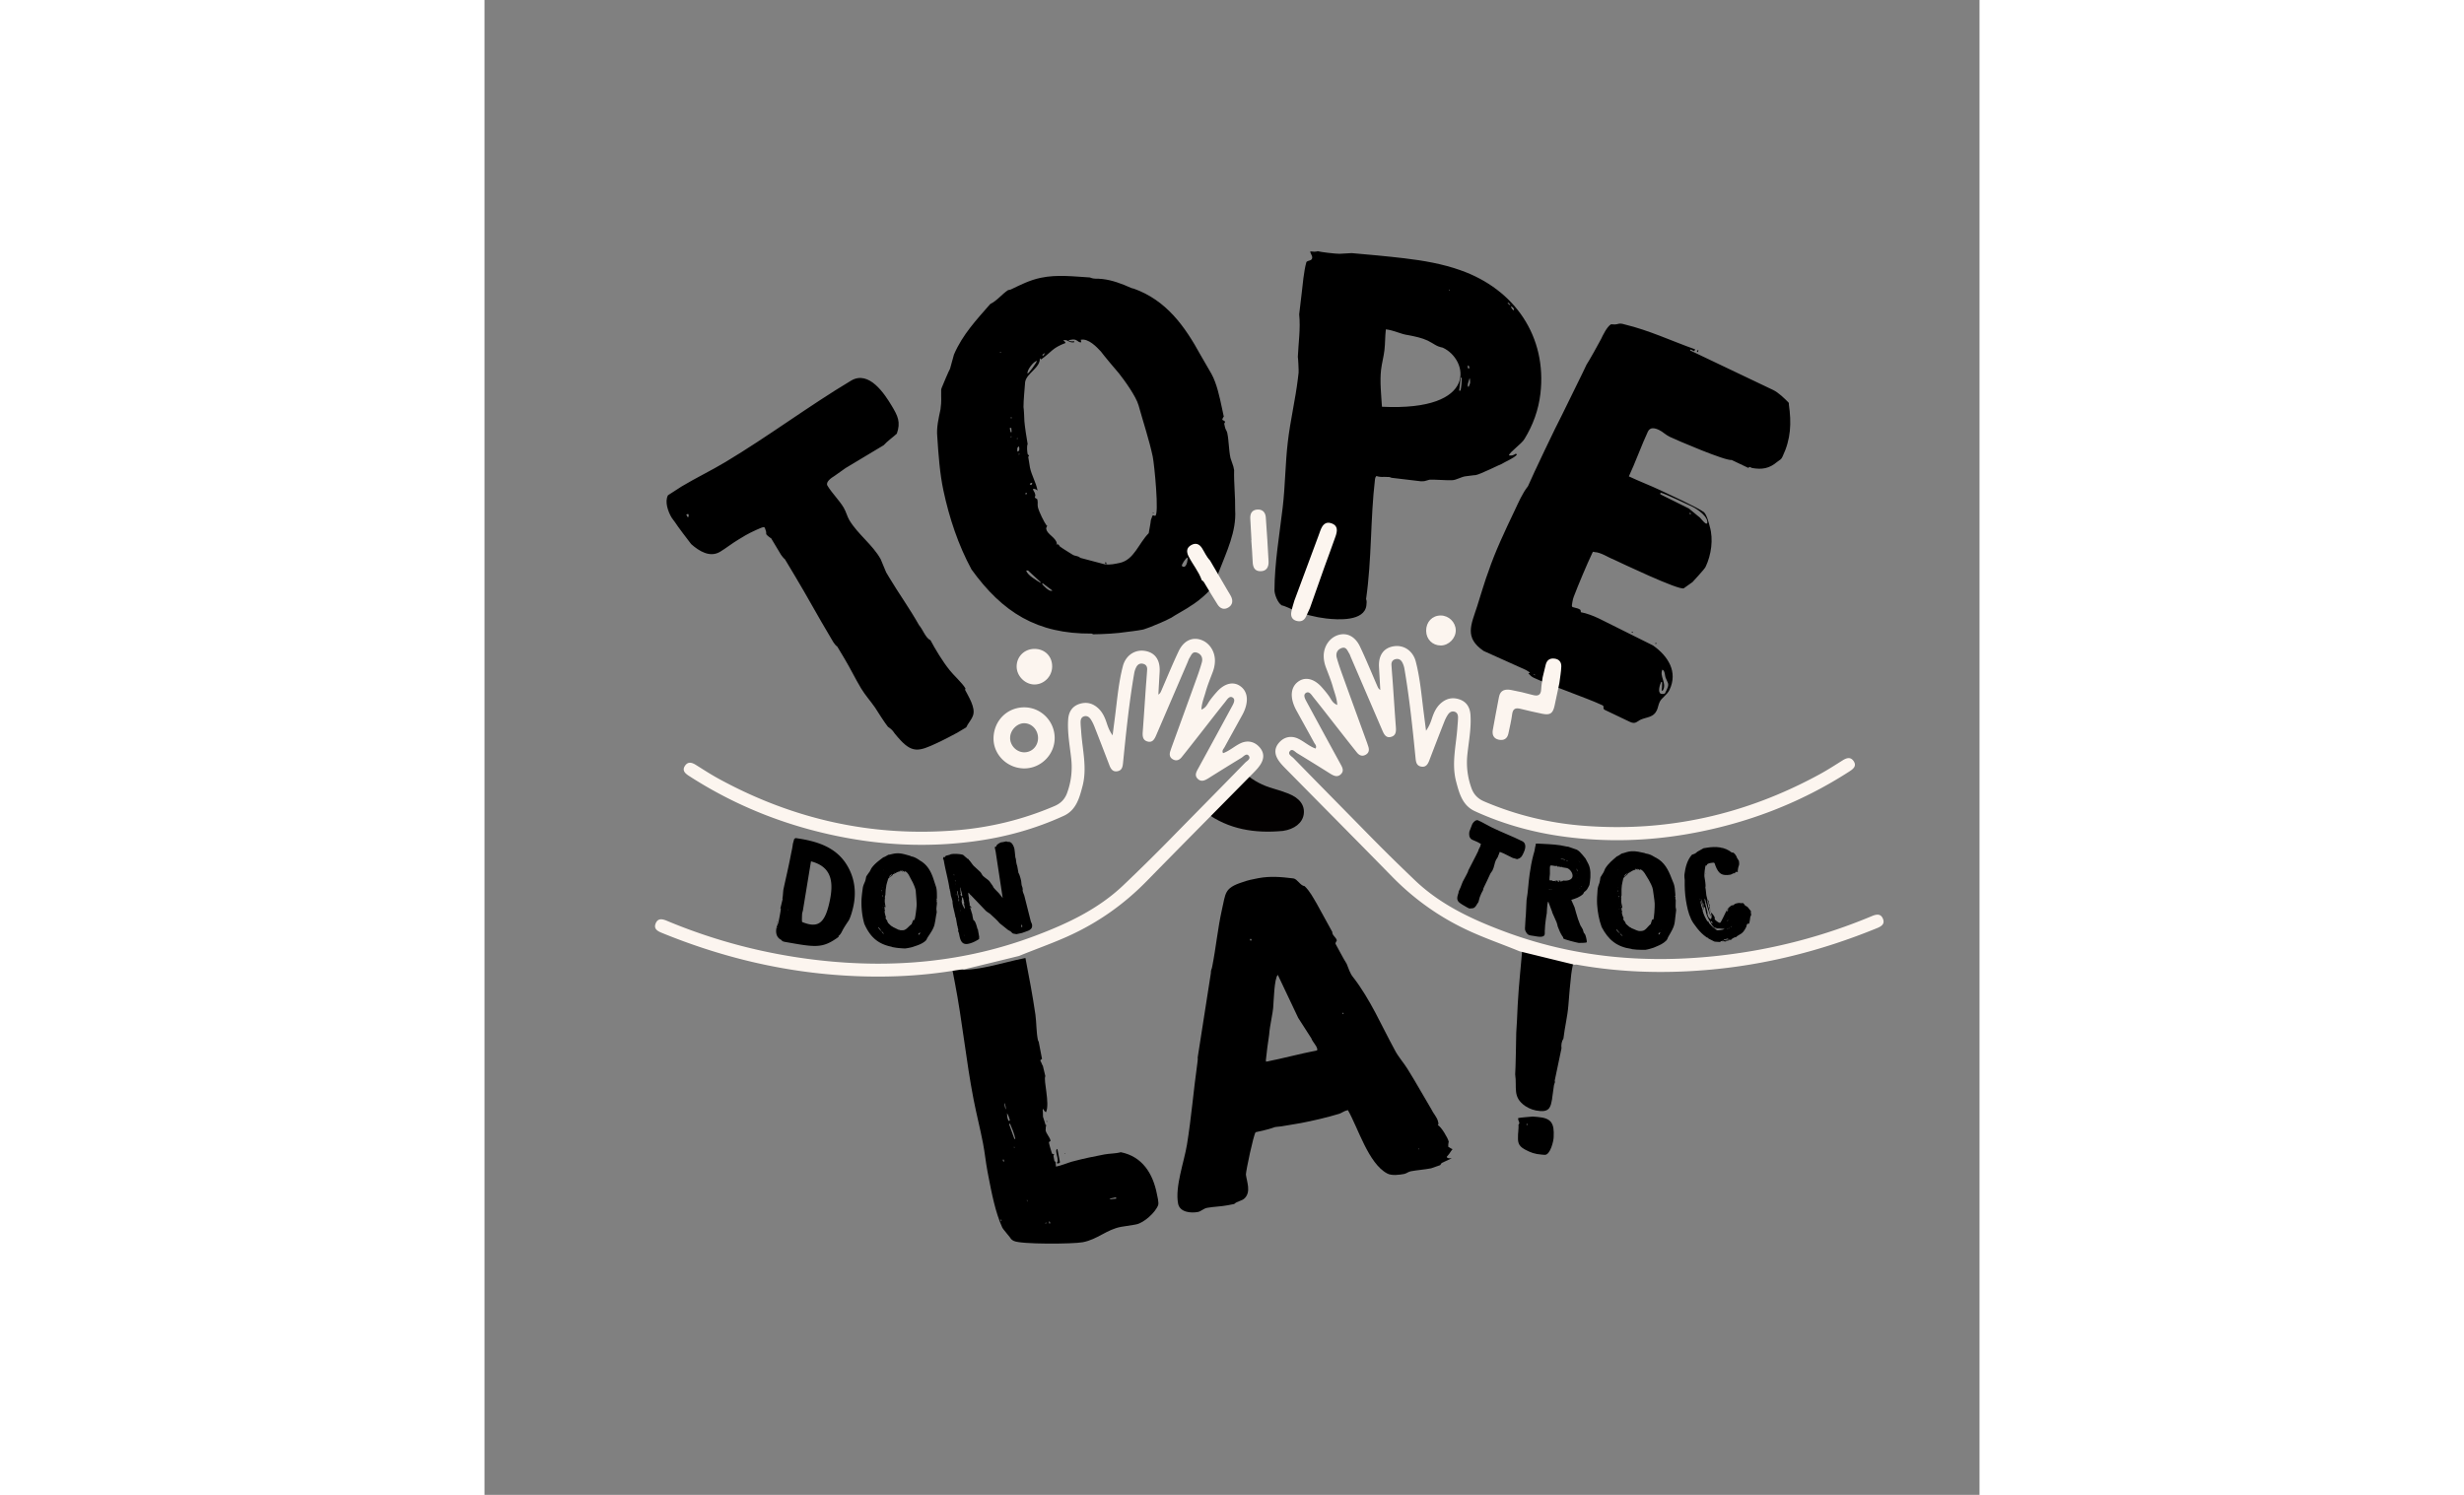 <svg xmlns="http://www.w3.org/2000/svg" xml:space="preserve" id="LOGO-TOPE_LA_svg__Calque_1" x="0" y="0" viewBox="0 0 532.35 532.35" alt="Logo Tope-la" height="323"><rect x="0" y="0" width="532.35" height="532.35" fill="#808080" stroke="none"/><style>.LOGO-TOPE_LA_svg__st0{fill:#fcf5ef}</style><path d="M139.07 251.97c-1.6-2.3-3.51-4.41-4.95-6.8-2.11-3.51-3.8-7.06-5.9-10.57l-2.58-4.31c-1.15-.83-1.85-2.36-2.62-3.64-4.31-7.19-8.1-14.24-12.41-21.43l-3.64-6.07c-.35-.22-1.18-1.25-1.37-1.56l-3.54-5.91c-.25-.06-1.5-1.05-1.69-1.37-.1-.16-.06-.83-.06-.83-.13-.58-.54-1.63-.54-1.63l-.51-.13c-.26-.06-4.53 1.85-6.29 2.9l-2.55 1.53c-2.24 1.34-4.44 3.09-6.51 4.34-3.67 2.2-7.53-.26-10.31-2.72-.93-1.18-5.01-6.55-5.78-7.82-.1-.16-.92-1.18-1.21-1.66-1.24-2.08-2.52-5.65-1.27-7.92.8-.48 4.06-2.65 4.85-3.13 5.11-3.06 10.51-5.65 15.62-8.71 15.33-9.19 29.54-19.88 44.71-28.97 6.39-3.83 11.97 4.76 14.46 8.91 2.2 3.67 3.29 5.84 1.85 9.96-1.41 1.28-3.39 2.68-4.69 4.12l-13.57 8.14c-.32.19-3.64 2.62-3.96 2.81-1.12.67-3.26 2.17-2.49 3.45 1.63 2.71 4.15 5.11 5.78 7.83.86 1.44 1.24 3.16 2.01 4.44 3.06 5.11 8.27 8.72 11.17 13.92.19.32 1.75 4.37 1.95 4.69l1.05 1.76c3.54 5.91 7.18 10.89 10.66 17.05 1.37 1.56 2.27 4.5 4.08 5.37 1.56 2.97 4.34 7.6 6.83 10.67 1.12 1.5 4.44 4.5 5.58 6.42.1.16-.13.51-.13.51 1.18 2.33 3.83 6.39 2.87 9.13-.54 1.63-1.79 2.81-2.43 4.28l-3.19 1.91c-.8.48-5.94 3.13-7.15 3.64-6.61 3.09-8.97 3.86-14.01-2.02-1.82-1.95-1.34-2.24-3.54-3.74-.88-1.03-3.91-5.73-4.58-6.84m-66.64-67.71c.32-.19.35-.86.16-1.18 0 0-.26-.06-.42.03l-.32.19zM173.41 202.78c-4.71-8.7-7.9-18.3-10-28.13-1.28-6.01-1.77-12.76-2.18-19.14-.34-3.35.5-6.58 1.15-9.76.43-3.33.17-3.65.24-6.9-.04-.18.21-.81.21-.81.25-.62 2.51-6.06 2.94-6.72l1.4-5.06c3.05-7.12 8.02-12.37 12.91-17.98 2.58-1.31 4.19-3.56 6.36-4.97l.91-.19c3.63-1.73 6.71-3.34 10.72-4.19 5.83-1.24 11.9-.45 17.49-.12 1.87.74 2.34.26 4.5.56 3.51.39 7.03 1.74 10.19 3.16 0 0 .62.25.81.21 11.74 4.16 18.28 13.42 23.89 23.64l3.92 6.78c1.87 3.41 2.88 8.14 3.73 12.15l.66 3.09c-.18.04-.57.88-.53 1.07.04.18.84.39.88.57l.08.36-.29.44.27 1.27c.19.91.64 1.2.83 2.11.58 2.73.51 5.98 1.14 8.89.08.36.95 2.65 1.02 3.02l.27 1.27c-.12 4.78.45 9.23.37 14.2.5 7.7-3.09 14.94-5.78 21.98-.18.04-.38 1.79-.63 2.42-.65 3.18-6.47 8.04-9.51 9.83-.47.48-6.09 3.58-6.74 4.1 0 0-.51.3-.69.34-.83.56-5.55 2.52-6.61 2.93-.18.04-2.11.83-2.65.95l-.36.08c-1.64.35-5.54.8-5.54.8-3.5.56-8.21.8-12 .85l-.62-.25c-19.39.15-31.68-7.51-42.76-22.85m24.64 4.83-.08-.36s-2.85-2.63-4.03-3.71c-.26-.33-.48-.47-1.03-.35.36 1.64 3.81 3.56 5.14 4.42m-10.71-51.96.36-.08-.04-.18-.36.08zm14.54 54.76.36-.08-2.95-2.23c-.04-.18-.44-.29-.44-.29l-.36.08c.3.52 2.48 2.72 3.39 2.52m-14.53-56.48.36-.08-.13-1.5-.55.12zm5.29 22.1.55-.12-.08-.36-.55.12zm-2.86-15.19c.91-.19.68-1.29.56-1.83-.73.15-.72 1.1-.56 1.83m-2.38-12.06c.08.36.26.32.36-.08-.04-.18-.58-.06-.36.08m2.79 13.11.36-.08-.04-.18-.36.08zm-.61-5.58.36-.08-.04-.18-.36.08zm-5.8-30.74.32-.26-.73.16zm10.83 47.18c.32-.26.47-.48.39-.84-.36.08-.73.16-.83.56zM221 201c1.75.2 3.58-.19 5.21-.54 5.1-1.09 6.7-6.95 10.31-10.58.07-.58.72-3.77.75-4.54-.04-.18.5-1.25.46-1.43l.29-.44s.62.25.81.21c1.46-.31-.31-18.4-.89-21.13-1.24-5.83-3.37-12.22-5.02-18.15-.88-3.24-5.19-9.17-7.01-11.45-.74-.79-5.86-6.94-6.42-7.77-1.48-1.59-4.44-4.76-7.17-4.18l.19.91c-1.49.13-1.26-1.44-3.81-.9l-.73.16c.3.51 1.61.42 1.98.34l.08.36c-1.82.39-2.31-1.03-3.77-.72l-.18.04.7.61.08.36c-4.76 1.78-4.85 3.13-8.65 5.84-.22-.14-.44-.29-.48-.47.34 3.35-4.75 5.39-5.22 8.54-.18 2.7-.58 6.21-.58 8.88.12.55.31 4.12.32 5.07.05 1.13.89 6.85 1.16 8.13-.39.84-.15 2.89.01 3.61l.48.47c.04.18-.29.44-.29.44.16.73.48 3.13.63 3.86.58 2.73 2.04 5.09 2.62 7.82l.08.36c-.48-.47-1.1-.72-1.65-.6.19.91.6 1.01.75 1.74l.12.55-.21.81.88.57.08.36c.19.91-.05 1.53.14 2.44.35 1.64 2.34 5.59 3.11 6.57 0 0 .18-.04.22.14l-.14.22-.25.62.08.36c.39 1.82 3.29 2.92 3.71 4.92l.04.18-.29.44c.47-.48 1.13-.05 1.25.49.7.61 3.98 2.58 4.64 3.01.88.57 1.98.34 2.72 1.13zm-27.63-67.96c.55-.12 3.02-3.69 3.41-4.53l-.18.04c-1.1.23-3.51 3.22-3.23 4.49m5.5-6.31.76-.92-.36.08c-.18.04-.65.52-.65.52zm22.5 74.19c-.36.08-.52-.65-.16-.73.18-.03.34.69.16.73m16.85-18.25c-.36.08-.44-.29-.04-.18.18-.04.22.14.04.18m10.14 18.96c.18-.04.44.29.62.25l.18-.04c.91-.19 1.35-2.57 1.2-3.3-.73.16-2.12 2.55-2.04 2.91zm2.17-4.08c.04.18.22.14.18-.04.15-.22-.22-.14-.18.04m.71-2.05.18-.04-.08-.36-.18.04zM289.67 134.57l.22-1.85c.07-.55-.15-5.08-.27-5.66.22-5.03 1-10 .48-15.13l.9-7.58c.31-2.59.76-7.97 1.68-11.05.64-.67 1.91-.34 2.05-1.45.11-.92-.75-1.59-.66-2.33.92.11 1.85.22 2.63-.06 1.09.32 6.45.95 7.77.92.37.04 3.97-.28 4.34-.24 5.2.43 12.98 1.16 18.72 1.84 6.84.81 13.64 1.99 19.93 4.23 19.44 6.8 30.94 23.72 28.53 44.05-.68 5.73-2.63 11.12-5.64 16.02-.96 1.76-5.44 4.79-5.57 5.9 1.11.13 1.5-.01 2.51-.64l.33.41c-1.28 1.35-4.23 2.5-5.45 3.29-.19-.02-7.76 3.77-9.28 3.96-.37-.04-3.04.39-3.23.37-1.89.15-3.55 1.45-5.23 1.44-2.63.06-5.41-.26-7.85-.18-.19-.02-1.75.54-1.94.52s-1.13.05-1.13.05l-10.54-1.25c-.19-.02-.53-.25-.72-.27s-1.87-.03-2.06-.06c-.58.12-2.06-.06-2.59-.31-.44.51-.48.88-.52 1.25-1.66 14.05-1.11 28.36-3.16 42.55.28.78.22 1.34.11 2.26-.68 5.73-9.99 5.19-14.42 4.67-3.7-.44-7.7-1.47-11.29-2.83-.35-.23-3.54-1.73-4.47-1.84-1.39-.91-2.54-3.86-2.55-5.36.03-9.74 1.79-19.85 2.92-29.46.92-7.76.91-15.64 1.83-23.4.9-7.73 2.7-15.02 3.62-22.78m29.9 10.28c34.86 1.69 30.69-16.99 21.61-21.06-2.38-.47-2.85-1.27-5.33-2.5-2.13-1-4.51-1.47-6.89-1.94-2.59-.31-5.05-1.72-8-2.07-.31 2.59-.22 5.03-.51 7.44-.28 2.4-.92 4.58-1.2 6.98-.48 4.06.06 9 .32 13.15m23.86-41.6c-.04.37.14.39.19.02.2-.16-.17-.21-.19-.02m3.63 35.86.37.04c.19.02.36-1.46.4-1.83l.07-.55c.09-.74.08-2.24.08-2.24l-.37-.04zm3.55-7.83.02-.19c.04-.37.09-.74-.45-.99l-.04.37c-.04.37-.09.74.47.81m-.21 6.54c.23-.35.52-1.25.55-1.44.04-.37-.01-1.5-.17-1.71-.02.19-.57 1.62-.61 1.99l-.04.37c-.04.19-.08.56.27.79m14.7-29.2.19.02c.02-.18-.49-.62-.49-.62s-.16-.21-.35-.23c0 0-.02.18-.21.16.18.03.67.65.86.67m1.46 1.86c.09-.74-.44-.99-.96-1.43l-.04.37c.33.42.45 1 1 1.06M355.78 231.82c-7-4.78-4.42-9.33-2.3-15.94.39-1.26 3.37-10.97 3.93-12.15 2.44-7.29 6.05-14.85 9.41-21.91 1.36-2.86 2.72-6.13 4.75-8.67 1.67-3.94 10.09-21.59 12.1-25.37.56-1.18 6.9-14.04 7.38-15.04l1.36-2.86c.65-.93 4.68-8.08 5.16-9.09.72-1.51 2.08-4.37 3.56-5.31.17.08.83-.02 1 .06 1.83.05 1.57-.7 3.91.01 8.7 2.09 16.6 5.85 25.06 8.86l-.32.67-1.34-.64-.16.34 29.58 14.1c1.85.88 3.97 2.92 5.5 4.48l.09.25s.09.25.01.42c.96 6.64.73 12.31-2.23 18.53-.56 1.18-.65.93-1.96 1.95-2.79 2.38-5.45 2.77-8.87 2.16-.92-.23-.51-.66-1.42-.06l-5.88-2.8c-2.24.37-19.54-7.04-22.05-8.25-1.51-.72-2.45-1.79-3.79-2.43-1.51-.72-3.19-1.11-3.99.57-1.92 4.03-4.85 11.92-6.78 15.95 3.7 1.76 7.72 3.27 11.42 5.03 2.52 1.2 13.02 6 15.3 7.71 1.02.9 1.82 3.96 2.09 5.12 1.34 4.56.52 10.15-1.48 14.35-.48 1.01-4.57 5.25-4.65 5.42l-3.12 2.22c-1.65.86-22.99-9.31-25.18-10.35-1.59-.55-4.38-2.5-6.63-2.54-.5-.24-.58-.07-.74.26-1.92 4.03-5.03 11.42-6.62 15.61-.4.84-.69 3.18-.69 3.18l.17.5c.34.16 1.67.39 2.01.55l.5.24c.34.16.5.24.52 1.07 2.09.38 4.52 1.33 6.2 2.13l.34.16c1.68.8 17.48 8.75 19.16 9.55 5.4 3.81 8.92 9.41 5.88 15.79-.88 1.85-2.78 2.8-3.5 4.31-.48 1.01-.62 2.18-1.03 3.02-1.2 2.52-3.37 2.31-5.68 3.27-1.32.61-1.88 1.78-3.9.82l-8.91-4.25c-1.01-.48-.02-1.25-.86-1.65-5.21-2.48-19.38-7.38-24.42-9.78-.84-.4-1.26-.81-1.95-1.55l.58-.34c-.34-.16-1.26-.81-1.43-.89zm17.98 8.57.58.07-.84-.4zm58.13-115c-.34-.16-.02-.83.32-.67.17.08-.16.75-.32.67m-13.21 50.63c.17.08 9.83 4.89 10.17 5.06l3.55 2.93c.5.24 1.7 2.05 2.55 2.45l.41-.01c.71-2.34-3.68-5.26-5.19-5.98-1.18-.56-10.08-4.81-11.42-5.03-.08.16.01.41-.07.58M408.53 225c.08-.17.58.07.34.16-.16.34-.33.26-.34-.16m20.52-42.18c.09.25.26.33.5.24.17-.34-.34-.58-.5-.24m-12.12 46.19c.08-.17.58.07.34.16-.16.33-.33.25-.34-.16m1.92 18.03c.34.16 1.17.14 1.5-.11l.64-1.34c1.04-2.19.29-2.34-.33-4.07-.43-.82-.21-2.58-1.22-3.06-1.12 2.35 1.5 4.64.3 7.16l-.08.17s-.33.26-.5.18c.08-.17.06-1 .14-1.17-.01-.42.05-1.83.05-1.83l-.34-.16c-.47.99-1.33 3.67-.16 4.23M369.74 335.95c-.61 7.34-1.45 14.66-1.84 22.02-.05 2.3-.46 9.19-.51 9.73-.05 2.3-.2 12.74-.38 14.9.7 4.81-1.05 8.06 3.58 11.28 1.68 1.08 3.26 1.62 5.29 1.78 3.51.28 3.8-1.73 4.28-4.27l.03-.4c.03-.4.59-4.02.64-4.56.21-.93.47-.78.26-1.61l2.41-11.48c-.17-1.24.07-2.57.69-3.47.46-4.03 1.45-7.89 1.76-11.8.3-3.78.59-7.42 1.03-11.18.28-2.25.82-4.27 1.25-6.45-6.55-.28-12.97-1.43-18.49-4.49M375.04 397.77l-1.75-.14c-.82.07-4.37.33-5.2.53l-.02.27c-.04.54.45 1.12.42 1.53-.01.14-.18.53-.31.52.1.42-.05 2.3-.07 2.57s-.05.67-.08.94c-.07 2.57-.18 3.92 2.42 5.35 2.08 1.12 3.53 1.64 5.96 1.83.41.03.81.06 1.08.09 2.02.16 3.25-5.03 3.23-6.39.23-4.73-.7-6.7-5.68-7.1m-3.9 2.94c-.13-.01-.09-.55.04-.54.27.02.23.56-.04.54M203.75 414.07c.03.16.23.29.39.26l.33-.06c.16-.03.47-.26.43-.42l-.9-4.68c-1.32.26 1.01 4.32-.25 4.9"></path><path d="M239.44 425.23c-1.4-7.25-5.17-13.38-12.86-14.91-1.79.52-4.04.45-5.86.8-3.98.77-6.96 1.35-11.54 2.56-1.79.52-3.69 1.38-5.68 1.77-.06-.32-.08-1.32-.15-1.65 0 0-.23-.29-.39-.26l-.37-1.93.24-.55-.72-.19s-.83-2.52-1.05-3.64l-.06-.32c-.09-.48.63-.29.54-.77-.22-1.13-1.49-2.39-1.71-3.52l-.03-.16c.13-.19-.12-1.49.35-1.74l-.36-.1s-.54-1.9-.89-2.84l-.03-.16c.04-.68-.07-2.16-.1-2.32 0 0 .1-.35.27-.38.06.32.35.94.91 1.16 1.46-3.13-1.02-11.51-.24-12.83-.09-.48-.79-3.19-.88-3.68-.2-.13-.64-1.55-.84-1.68l-.06-.32c.13-.19.6-.45.6-.45l-1.18-6.13s-.26-.45-.29-.61l-.03-.16c-.56-2.9-.46-5.93-.85-8.86-.99-6.83-2.28-13.59-3.56-20.2-8.62 1.68-17.28 4.97-26.03 4.1l.89 4.59c2.68 13.86 4 27.82 6.65 41.53 1.03 5.32 2.39 10.57 3.38 15.73.69 3.55.98 6.84 1.6 10.06.12.64.22 1.13.34 1.77 1.15 5.97 2.46 12.74 4.88 18.12.32.77 2.93 3.61 3.22 4.23.2.13.82.68.98.64 2.3 1.23 21.03 1.12 24.51.45 5.31-1.03 8.42-4.47 13.56-5.46.5-.1 4.34-.67 4.67-.74l.83-.16c2.65-.51 6.77-4.15 7.79-6.86.31-.9-.36-3.44-.45-3.93m-55.4 9.7c-.16.03-.32-.77-.12-.64.16-.03.26.45.12.64m.89-21.24c-.33.06-.49-.74-.16-.81.17-.03.32.78.16.81m.69-18.69c-.11.35-.67-2.55-.41-2.1.2.13.51 1.74.41 2.1m.59 3.06-.06-.32c-.03-.16-.05-1.16-.08-1.32.49.74.87 1.84 1.03 2.64l-.5.1c-.01 0-.33-.78-.39-1.1m2.19 10.44.33-.06.06.32zm.3-2.89-1.86-5.16.27-.38c.61 1.39 1.57 3.71 1.92 5.48zm4.53 21.69.12.64c-.16.04-.31-.76-.12-.64m6.45 8.46.24-.55.09.48zm1.56.03c-.16.03-.32-.77-.16-.81.33-.06.49.75.16.81m21.87-8.74c-.16.03-.56-.22-.56-.22l2.32-.45.09.48c-.33.06-1.69.16-1.85.19"></path><path d="M193.87 437.72c.16-.03.1-.36-.06-.32-.17.03-.08.51.06.32M192.84 427.04c.16-.03.13-.19-.03-.16-.36-.09-.3.23.03.16M200.25 399.53c-.16.03-.23-.29-.06-.32.16-.04.23.28.06.32M206.76 410.98c-.17.03-.23-.29-.03-.16.16-.03.2.13.03.16M307.12 395.43c-.99.19-1.73.84-2.69 1.19-4.55 1.38-9.16 2.44-13.8 3.34-1.16.22-5.83.96-6.83 1.15-.33.06-1.69.16-2.02.22l-.33.06-1.13.38c-.8.32-4.75 1.25-5.74 1.44-.81 1.16-3.4 13.53-3.46 15.05.33 2.61 1.88 6.16-.43 8.45-1 1.03-2.73 1.03-3.73 2.06l-2.32.45c-2.49.48-5.07.48-7.39.93-1.16.22-2.17 1.26-3.16 1.45-2.65.51-6.52.09-7.11-2.97-1.15-5.97 2.13-14.79 3.16-21.01 1.57-9.67 2.32-19.18 3.69-28.97.04-.68.25-1.39.12-2.03l4.69-30.01c.02-1.68.31-1.06.53-2.61 1.3-6.61 1.91-13.25 3.38-19.89 1.43-5.96.72-7.83 7.36-9.95 1.93-.71 3.59-1.03 5.58-1.41 4.31-.83 8.34-.44 12.57.08 1.42.23 2.39 2.55 3.97 2.75 1.9 1.81 3.03 4.1 4.29 6.19l5.57 10.13c-.11 1.19 1.4 1.9 1.62 3.03l-.13.19-.37.74.06.32c.52.9 2.98 5.61 3.69 6.64.03.16.23.29.26.45.64 1.55 1.18 3.45 2.29 4.74 6.19 8 10.02 17.13 14.81 25.9 1.13 2.29 3.32 4.71 4.58 6.81 2.99 4.77 5.64 9.61 8.43 14.26.61 1.39 2.11 2.94 2.4 4.39.06.32.35.94-.08 1.35 1.09.29 3.65 4.65 3.87 5.78l.03.16c-.13.19-.22 1.55-.19 1.71.2.13 1.18.77 1.54.87-.98 1.19-.78 1.32-1.92 2.55l-.14.19c.12.64 1.48.55 1.82.49l-3.63 1.7-.54.77c-.17.03-2.26.77-3.22 1.12l-.17.03c-2.32.45-4.87.61-7.02 1.02-.99.19-1.56.8-2.39.96-1.66.32-4.51.7-6.05-.17-6.71-3.55-10.36-16.23-13.99-22.55zm-28.81-17.34c6.13-1.19 11.84-2.79 17.98-3.98.33-.06.27-.39.24-.55-.25-1.29-1.69-2.52-2.1-3.78l-4.68-7.29-7.26-15.32c-1.3 1.26-1.44 9.48-1.66 11.86-.01.84-1.31 7.44-1.32 8.28l-.11 1.19c-.25 1.39-1.08 7.74-1.17 9.09zm-5.4-43.11c.33-.06.21-.71-.12-.64-.34.06-.21.71.12.64m32.54 25.99c.2.13.36.1.5-.1-.07-.32-.57-.22-.5.1m27.4 48.39-.06-.32-.33.06z"></path><path d="M286.32 282.64c-1.74-.69-3.53-1.28-5.33-1.79-3.81-1.07-7.18-2.78-10.03-5.37-3.75 5.41-8.89 9.76-14.08 13.91 8.03 5.96 17.42 7.48 27.48 6.51 4.06-.6 6.89-2.84 7.35-5.87.48-3.17-1.38-5.79-5.39-7.39" style="fill:#030101"></path><path d="M348.13 315.93c.24-.59.41-1.21.69-1.78.41-.83.88-1.59 1.3-2.43l.51-1.02c.02-.32.22-.64.37-.95.84-1.71 1.73-3.3 2.57-5l.71-1.44c0-.09.09-.38.13-.45l.69-1.4c-.02-.06.02-.42.05-.49.02-.04.15-.11.15-.11.09-.1.24-.3.24-.3l-.04-.11c-.02-.06-.91-.64-1.33-.85l-.61-.3c-.53-.26-1.14-.47-1.63-.71-.87-.43-.88-1.47-.75-2.3.11-.32.64-1.76.79-2.06.02-.04.11-.32.17-.44.24-.49.77-1.18 1.36-1.22.19.09 1 .45 1.19.54 1.21.6 2.37 1.31 3.58 1.91 3.64 1.8 7.43 3.2 11.03 4.99 1.52.75.56 2.87.07 3.86-.43.87-.71 1.35-1.68 1.58-.42-.11-.93-.32-1.36-.39l-3.22-1.6c-.08-.04-.95-.37-1.02-.41-.27-.13-.81-.36-.96-.05-.32.64-.47 1.42-.79 2.06-.17.34-.45.63-.6.93-.6 1.21-.65 2.65-1.29 3.84-.04.08-.62.87-.66.95l-.21.42c-.69 1.4-1.2 2.71-1.95 4.13-.13.45-.58.99-.52 1.44-.38.66-.92 1.76-1.2 2.61-.15.4-.32 1.4-.54 1.86-.02.04-.11.04-.11.04-.3.51-.75 1.52-1.39 1.67-.38.1-.76 0-1.12.06l-.76-.38c-.19-.09-1.33-.75-1.57-.92-1.4-.88-1.84-1.24-1.34-2.93.15-.59.26-.53.28-1.14.11-.29.64-1.45.77-1.71zm4.76-21.05c.08.04.21-.04.25-.11 0 0-.02-.06-.06-.08l-.08-.04z" style="stroke:#000;stroke-miterlimit:10"></path><path d="M380.01 324.3c-.39-.99-1.19-3.17-1.19-3.17l-.1-.01c-.07.14-.23.9-.25 1.04l-.01.1c-.14.91-.12 2.14-.19 2.91-.05.34-.43 2.54-.42 2.78-.16 1.06-.22 2.13-.27 3.15-.09.58.04 1.04-.04 1.56-.22 1.49-2.77.81-3.78.66-1.78-.27-2.33-.15-3.11-1.84-.11-.26-.2-.62-.15-.95l.22-3.74.06-.38.28-5.84c.56-3.1.65-6.33 1.11-9.4.33-2.21.71-4.45 1.28-6.58.02-.14.41-1.41.43-1.55.04-.24.26-1.43.3-1.67.01-.05.08-.19.12-.18l.01-.05c.03-.19-.05-.3-.03-.45l.03-.19.7-.09.1.01c2.67.15 5.41.22 7.95.6 1.01.15 1.95.44 2.91.53l2.47.86c1.14.27 2.09 1.44 3.62 3.34l1.03 1.97c.87 1.7.83 4.29.54 6.21l-.18 1.2c-.26.45-.38.88-.69 1.32-.28.55-.54.65-.83.95 0 0-.06.09-.11.08-.37.19-.38.58-.62.89-1.19 1.1-2.64 1.62-4.18 2.07l-.05.04.04.06c.37.79.78 1.69 1.14 2.57.1.31.46 1.54.51 1.84.41 1.53.95 3.13 1.57 4.6.27.48.64.98.86 1.45.14.36.17.81.36 1.18l.37.45c.26.24.77 2.42.69 2.9-.04.29-2.79.27-2.88.26-.86-.13-5.21-1.22-5.5-1.61-.05-.01-.05-.35-.04-.4l-.37-.5c-.75-1.24-1.07-2.02-1.6-3.43.01-.05-.09-.41-.08-.45-.07-.21-.3-.93-.3-.98-.22-.47-1.32-2.99-1.54-3.47-.01-.24-.08-.44-.19-.65m1.99-10.74c.24.04.22.47.32.49.1.01.35-.05.41-.13-.09-.06-.27-.19-.25-.28l.01-.05c.1-.03.49-.02.59-.01l.05.01s.04.05.03.1c-.05-.01-.17.12-.22.16l.24.04c.1.01.49.02.52-.17l.01-.05c.01-.05-.08-.11-.08-.11s.06-.04.1-.03c.1.01.11.26.3.29l.04-.24c1.05.16 3.14-.02 3.36-1.46.18-1.2-1-2.85-2.2-3.03l-1.34-.2c-.05-.01-.32-.15-.37-.15-.05-.01-.45.03-.49.02 0 0-.23-.13-.27-.14l-.1-.01c-.05-.01-.49.02-.59.01l-.1-.01c.01-.05-.01-.25-.05-.3l-.05-.01s-.06.09-.11.08-.49.02-.59.01c-.44-.02-1.32-.34-1.7-.11l-.11.72.01 2.26c-.01.05-.27 2.12-.09 2.24.1-.03.64 0 .73.01l.05.01c.55.52 1.31.04 1.94.04m-2.84 3.3c.11-.08.21-.12.23-.21 0 0-.29-.04-.3.05-.01 0 .03.11.07.16m.6-.06c.14.02.21-.07.28-.2-.15-.02-.26.06-.28.2m1.5-2.86.1.01c.05.01.2-.02.2-.02-.04-.05-.22-.13-.27-.14zm.94-5.6c.04.06.18.08.19.03.05-.04-.19-.08-.19-.03m-.16 5.66.06-.09-.14-.02zm2.82-7.71c.02-.14-.35-.25-.49-.32l-1.1-.16-.01.1s.28.09.47.12c.05.01.25-.01.29 0 .19.01.55.21.84.26m-1.13 2.28.01-.1-.19-.03c.04.11.09.11.18.13m.19.03.05.01c.05.01.25-.01.4-.04l-.14-.02c-.05-.01-.29-.1-.31.05m1.77-1.99.01-.1c.01-.05-.23-.13-.32-.15l-.05-.01c-.05-.01-.1.03-.11.08.14.08.28.15.47.18m-.23 6.83c-.05-.01-.03-.15.02-.14.09.01.07.15-.02.14m3.65-3.14.05.01c.06-.38-.09-.7-.3-.98l-.01.1zm.56-3.74c.05.01.06-.09.01-.1-.04 0-.06.1-.01.1m-.69 4.61c.06-.04.07-.14.02-.14-.04-.06-.07.13-.02.14m.96-4.13c.1.01.12-.13.02-.14-.09-.01-.11.13-.02.14m-.81 5.43c.05.01.06-.09.01-.1-.04-.01-.06.09-.01.1m.9 3.86c.05.01.07-.14.03-.19-.05-.01-.09.23-.03.19m.34-.64.19.03.02-.14c-.1-.02-.2.01-.21.11M397.8 330.14c-.93-2.52-1.42-5.22-1.61-7.95-.11-1.66.01-3.5.15-5.23.04-.92.39-1.75.68-2.58.24-.88.19-.98.33-1.85 0-.05.09-.21.09-.21.09-.16.91-1.53 1.05-1.69l.57-1.31c1.09-1.8 2.63-3.02 4.16-4.34.74-.25 1.26-.8 1.9-1.09l.25-.02c1.04-.33 1.93-.64 3.04-.72 1.61-.11 3.22.33 4.71.64.47.27.62.16 1.19.32.93.24 1.83.74 2.62 1.24 0 0 .16.09.21.09 3 1.57 4.4 4.31 5.52 7.27l.8 1.97c.37.99.46 2.3.54 3.41l.06.86c-.05 0-.19.22-.18.27 0 .05.21.14.22.19l.01.1-.09.11.02.35c.02.25.13.35.14.6.05.76-.09 1.63-.04 2.44.01.1.15.75.16.85l.02.35c-.22 1.28-.23 2.5-.45 3.83-.16 2.09-1.4 3.9-2.4 5.69-.05 0-.17.47-.26.63-.3.83-2.05 1.92-2.93 2.28-.14.11-1.77.73-1.97.85 0 0-.15.06-.2.06-.25.12-1.59.47-1.89.54-.05 0-.6.14-.75.15l-.1.01c-.45.03-1.52 0-1.52 0-.96.02-2.24-.1-3.26-.23l-.16-.09c-5.22-.71-8.24-3.24-10.63-7.79m6.44 2.25-.01-.1s-.66-.82-.94-1.15c-.06-.1-.11-.14-.26-.13.03.44.89 1.09 1.21 1.38m-.89-14.39.1-.01v-.05l-.1.01zm1.82 15.29.1-.01-.71-.71c0-.05-.11-.09-.11-.09l-.1.01c.06.14.56.81.82.8m-1.75-15.75.1-.01.02-.41-.15.01zm.58 6.14.15-.01-.01-.1-.15.01zm-.19-4.19c.25-.02.23-.32.22-.47-.2.01-.23.27-.22.47m-.18-3.33c.01.1.06.1.1-.01 0-.05-.15-.04-.1.01m.25 3.63.1-.01v-.05l-.1.01zm.05-1.53.1-.01v-.05l-.1.01zm-.39-8.49.1-.06-.2.01zm1.11 13.11c.1-.06.14-.11.14-.21-.1.01-.2.01-.24.12zm6.02 8.61c.46.12.97.09 1.42.05 1.41-.1 2.07-1.61 3.18-2.45.04-.15.34-.99.37-1.19 0-.05.18-.32.18-.37l.09-.11s.16.09.21.09c.4-.03.62-4.96.57-5.72-.11-1.61-.44-3.42-.66-5.08-.11-.9-1.05-2.66-1.45-3.35-.17-.24-1.31-2.09-1.43-2.34-.34-.48-1.01-1.45-1.77-1.4l.02.25c-.41-.02-.28-.44-.99-.39l-.2.01c.06.15.42.17.52.17l.01.1c-.5.03-.58-.37-.99-.34h-.05l.17.19.01.1c-1.35.3-1.42.66-2.55 1.24-.05-.05-.11-.09-.11-.14-.04.91-1.48 1.27-1.73 2.1-.15.72-.39 1.65-.5 2.37.01.15-.07 1.12-.11 1.38-.03.31-.02 1.88 0 2.23-.14.21-.15.77-.14.97l.11.14c0 .05-.09.11-.09.11.01.2.01.86.02 1.06.05.76.35 1.45.41 2.2l.01.1c-.11-.14-.27-.24-.42-.22.02.25.12.3.14.5l.01.15-.09.21.22.19.01.1c.02.25-.07.41-.06.66.03.45.41 1.59.59 1.89 0 0 .05 0 .05.05l-.05.05-.09.16.01.1c.03.5.77.91.81 1.46v.05l-.09.11c.14-.11.31.03.32.18.17.19.97.85 1.13.99.22.19.52.17.69.41zm-4.83-19.34c.15-.01.95-.88 1.09-1.09h-.05c-.3.03-1.07.74-1.04 1.09m1.72-1.49.24-.22-.1.01c-.05 0-.2.11-.2.11zm3.21 20.82c-.1.01-.12-.2-.01-.2.05-.01.06.2.01.2m5.23-4.26c-.1.01-.11-.09 0-.05.05-.01.05.04 0 .05m2 5.48c.05 0 .11.09.16.09h.05c.25-.02.46-.64.45-.84-.2.01-.67.6-.66.7zm.74-1.01c0 .05.05.05.05 0 .05-.06-.05-.05-.05 0m.27-.53h.05l-.01-.1H419zM440.2 335.46c-.05.01-.29 0-.34.01l-1.69-.12c-.35-.04-.58-.25-.9-.39-3.13-1.41-4.94-3.52-6.87-6.3-.23-.5-.59-.89-.77-1.4-.97-2.05-1.44-4.34-1.81-6.59-.39-2.39-.48-4.79-.44-7.25-.06-.68-.17-1.35-.09-2.05.33-2.51.92-4.92 2.57-6.9.21-.23 1.03-.31 1.46-.68.09-.06.56-.48.56-.48l2.21-1.24 1.2-.19c3.21-.52 6.39-.3 8.88 1.75.67-.4 1.8 1.38 1.83 1.87l.67 1.07.05.33c.07.43.07.73 0 1.23-.18.13-.59 2.11-.44 2.43-.1.02-.26-.06-.3-.05-.06-.04-.16-.07-.21-.06-.33.05-.43.36-.59.59l-.1.02s-.06-.09-.07-.14l-.05.01c-.38.06-.85.48-1.38.57-2.92.47-4.13-.31-5.23-3.13-.43-1.16-.16-1.3-1.6-1.07-.43.07-1.63.26-1.51.98-.05.01-.1-.03-.1-.03-.05.01-.17-.12-.17-.17-.44.32-.64 3.64-.58 4.02.11.97.61 3.14.34 3.92.22 1.05.2 1.83.36 2.84.09.58.33 1.13.42 1.7.01.05.05.29-.1.31l.26 1.63c.04.24.24.89.25.94l.11.08c.22-.18.07-.75.05-.89-.07-.43-.24-.85-.31-1.28-.04-.24-.04-.58.17-.76l.05.33c.04.24-.09.36-.06.55.05.33.29.59.34.88l.01.05c.01.05-.11.21-.15.27l.17.12.03.19c.03.19-.09.65-.27.78.02.1.04.58.07.73.05.33.54 1.83.91 1.97l-.05-.29c-.05-.29-.17-.46-.22-.75-.02-.14-.05-.29.14-.37.01.05.06.04.06.09l.06.04c.36.43.98 1.17 1.05 1.65.02.14-.05.3-.03.45.06.38 1.46 1.43 1.89 1.36.38-.06 1.99-3.81 2.45-4.57.35-.55 1.35-1.64 1.98-1.75.02.1.02.14-.06.21l.1-.02c.14-.02.43-.37.62-.44.43-.36 1.01-.41 1.54-.5.43-.07.61.1 1 .08l.48-.08c.2.02.69.62.77.81.08.18.76.42.93.59.36.38.69.92 1.05 1.3.06.04.17.17.18.22s-.08.41-.07.45c.02.1.16.71.13.81.05.29-.31.54-.31.84-.09.36-.21 2.34-.54 2.4-.1.02-.11-.08-.35-.04-.43.07-.4.85-.55 1.17l-.57 1.03c-.87 1.32-1.17 1.27-2.64 2.2-.05.01-.26.24-.3.25-.05.01-.21.23-.26.24s-.21-.11-.21-.11c-.14.02-1.09.57-1.21.69-.17.17.05.29-.29.34-.14.02-.24.04-.32-.14-.23.09-1.23.3-1.47.34l-.19.03.02.1 1.29-.21.02.1-1.56.35s-.23-.21-.29-.25c-.1.02-.35-.04-.4-.03-.14.02-.81.18-.95.2.02.05.21.02.24.21m-7.29-14.93-.09-.53c-.05.01-.03.1-.02.15s.06.34.11.38m5.6 10.54c.35.34.88.25 1.4.17.48-.08 1.21-.1 1.64-.46-.39.01-.8-.07-1.14-.06-.61-.15-1.62.02-1.79-.15l-.11.22c-.43-.23-.86-.74-1.26-1.12.1-.26-.51-.41-.41-.72-.51-1-1.34-2.19-1.65-3.22-.27-.74-.47-1.99-.59-2.75l-.14.02c-.14.02-.06.25-.15.27-.05.01-.06-.04-.1-.03-.27-1.04-.6-2.21-1.06-3.22l.04.24c.21 1.29.83 2.42 1.03 3.62l.02.14c-.11-.08-.21-.41-.22-.46-.17-.42-.76-2.24-.91-2.6l-.12-.13-.04.06.01.05c.16 1.01.41 2.19.86 3.15-.09.06-.07.16-.05.3.11.67 1.32 3.62 1.95 3.86l-.02-.14s.04-.06.09-.06c.01.05.13.18.13.18.01.05-.08.11-.08.11l-.04.06c.03.19.37.14.26.4l.64.63c.01.05.07.14.08.18.24.18 1.44 1.21 1.73 1.46m-2.77 2.91.05-.01c-.02-.1-.13-.22-.28-.2.02.14.08.23.23.21m-1.9-12.87-.04-.24c-.04.06-.08.11-.07.16s.11.08.11.08m.06.34c.1-.02.09-.06-.01-.05-.05.01-.03.1.01.05m.34 1.22-.07-.43c-.02-.14-.08-.48-.24-.55l.05.29c.04.23.07.38.26.69m2.1 4.43.44.32-.07-.43c.1-.02.35.04.31-.2-.05-.33-.46-.71-.6-.98-.47-1.05-.75-2.19-1.12-3.26-.02-.1-.17-.76-.2-.9l-.16-.07c-.03-.49-.12-1.06-.34-1.52l-.01-.05s-.05.01-.04.06c-.16.22-.03.69 0 .89.23 1.44.76 2.87.99 4.31l-.1.02c.11.61.36 1.5.9 1.81m.24.89c.1-.02.07-.16-.02-.14-.1.01-.07.16.02.14m.72.77-.02-.14c-.05-.29-.32-.49-.6-.64l.03.19c.04.24.21.7.59.59m-.25.92c-.1.02-.12-.13-.02-.14.1-.02.12.13.02.14m.21.66c.05-.01.03-.1-.02-.1-.1-.03-.07.16.02.1m-.41-3.42c-.05.01-.07-.14-.02-.14.14-.03.16.11.02.14m-.36-3.14c-.14.02-.17-.12-.02-.14.04-.01.07.13.02.14m.19 1.2c-.14.02-.17-.17-.03-.19.05-.01.08.18.03.19m-.03-.83c.01.05.01.39.03.49l-.03.1-.09-.57zm-1.78-13.08c-.1.02-.12-.13-.02-.14.09-.02.11.12.02.14m3.83 19.38c-.04-.24-.37-.19-.57-.15.05.28.38.18.57.15m-.03.4.17.17-.05.01c-.05.01-.1-.03-.1-.03s-.06-.04-.06-.09zm2 4.49c-.1-.03.66-.16.57-.09-.08.06-.46.12-.57.09m-.78-7.89c-.09.06-.11-.08-.02-.1.05 0 .06.1.02.1m1.63 7.35c.53-.09 1.05-.17 1.48-.29-.18-.22-.24-.26-.43-.23-.33.05-.84.28-1.27.35l-.03.15c.02.11.25.02.25.02m-.03-4.41c.02.1.11.08.1-.02-.01-.05-.11-.03-.1.02m.93.54.1-.02c.1-.02.18-.08.17-.17l-.01-.05c-.1.06-.18.12-.26.24m.55-.24.01.05c.1-.02.28-.1.26-.24-.11.01-.3.04-.27.19m-.39-2.69.01.05c.18-.08.24-.33.22-.48-.13.12-.26.24-.23.43m1.32 6.62c.05-.01.02-.2-.03-.19-.15.02-.11.21.03.19m-1.57-9.97.01.05c.05-.01.04-.06.09-.06.25-.29.49-.62.49-.92-.29.05-.64.59-.59.93m1.53 5.5c.14-.02.22-.18.3-.29l-.14.02c-.1.02-.18.13-.16.27m-.18-7.15.19-.03-.02-.14c-.09.02-.18.08-.17.17m-3.11-20.72c.14-.02.11-.22-.03-.19-.05.01-.02.2.03.19m4.18 8.22.1-.02-.02-.1z"></path><path d="M368.58 338.78c-5.83-2.4-11.79-4.46-17.55-7.07-10.53-4.77-19.77-11.28-27.85-19.53-12.65-12.92-25.38-25.74-38.07-38.62-.82-.83-1.62-1.69-2.28-2.64-1.64-2.37-1.58-4.49.07-6.41 1.79-2.08 4.28-2.63 6.76-1.49 2.17 1.01 3.95 2.73 6.27 3.55.53-.92-.17-1.48-.49-2.07-2.11-3.88-4.26-7.72-6.38-11.59-.36-.65-.67-1.34-.93-2.04-1.37-3.75-.61-6.82 2.07-8.43 2.38-1.42 5.35-.62 7.93 2.28.93 1.04 1.83 2.11 2.64 3.27.72 1.02 1.16 2.4 2.88 3.05-.11-2.35-.98-4.35-1.54-6.37-.67-2.4-1.65-4.72-2.52-7.06-.47-1.26-.74-2.55-.76-3.9-.04-3.57 2.15-6.72 5.32-7.61 3.03-.86 5.89.56 7.61 4.18 2.21 4.66 4.16 9.45 6.22 14.18.19.44.41.88 1 1.26-.15-2.72-.31-5.45-.46-8.17-.23-4.22 1.67-6.86 5.32-7.41 3.58-.54 6.8 1.68 7.78 5.48 1.55 5.98 2.04 12.13 2.83 18.24.25 1.92.49 3.84.82 6.37 1.25-1.78 1.69-3.17 2.15-4.54.61-1.83 1.38-3.56 2.8-4.95 1.98-1.91 4.27-2.56 6.88-1.7s3.81 2.9 3.99 5.51c.32 4.68-.57 9.3-1.08 13.92-.47 4.24.01 8.28 1.46 12.27.83 2.27 2.31 3.74 4.52 4.68 11.2 4.8 22.91 7.64 35.02 8.62 29.98 2.43 58.1-3.94 84.45-18.32 2.77-1.51 5.44-3.24 8.12-4.92 1.41-.89 2.84-1.37 3.94.24 1.17 1.71-.07 2.76-1.41 3.63-17.66 11.41-36.91 18.71-57.58 22.33-14.54 2.54-29.14 2.93-43.79.99-11.13-1.47-21.86-4.42-32.07-9.1-4.42-2.02-5.58-6.34-6.69-10.58-1.7-6.5.04-12.91.46-19.35.08-1.16.22-2.32.22-3.48 0-.85-.25-1.7-1.19-2.01-1.02-.33-1.83.18-2.37.97-.56.82-1 1.73-1.36 2.65-1.8 4.57-3.57 9.15-5.32 13.74-.52 1.36-1.21 2.47-2.87 2.17-1.64-.29-1.87-1.58-2.01-3.01-1.06-10.67-2.16-21.35-3.98-31.92a7.6 7.6 0 0 0-.72-2.12c-.5-.98-1.31-1.49-2.47-1.2-1.08.28-1.47 1.07-1.41 2.07.14 2.32.35 4.64.51 6.96.35 5.06.68 10.13 1.06 15.19.11 1.52.02 2.96-1.68 3.44-1.79.51-2.51-.84-3.1-2.2-3.75-8.72-7.5-17.43-11.25-26.15-.2-.46-.33-.96-.6-1.37-.65-1-1.05-2.51-2.74-1.89-1.59.59-2.09 1.98-1.67 3.47.72 2.56 1.63 5.06 2.54 7.56 2.71 7.52 5.45 15.02 8.18 22.53.17.47.32.95.48 1.42.42 1.24.3 2.34-.95 3.02-1.24.67-2.28.19-3.08-.81-2.14-2.66-4.24-5.35-6.35-8.04-3.03-3.86-6.03-7.76-9.11-11.59-.68-.84-1.52-2.37-2.71-1.59-1.09.72-.28 2.15.27 3.17 3.96 7.32 7.94 14.63 11.94 21.94.7 1.28 1.54 2.59.23 3.85-1.28 1.23-2.61.51-3.86-.27a990 990 0 0 0-11.68-7.23c-.78-.48-1.75-1.75-2.56-.79-.97 1.14.59 1.88 1.25 2.55 8.83 9.07 17.74 18.07 26.6 27.11 5.48 5.59 11.06 11.08 16.73 16.48 9.02 8.58 20 13.72 31.42 18.02 25.06 9.45 50.95 11.71 77.44 8.66 18.57-2.14 36.47-6.79 53.71-14 1.58-.66 3.2-1.04 4 .97.75 1.89-.66 2.7-2.13 3.3-19.55 8-39.81 13.17-60.89 14.92-15.42 1.28-30.79.83-46.05-1.93-.24-.04-.49.02-.74.04-6.53-1.57-13.06-3.18-19.59-4.78M192.19 251.9c5.91-.01 10.77 4.83 10.84 10.8.08 6.01-4.92 11.01-10.93 10.95-6.01-.07-10.93-4.95-10.84-10.78.1-6.2 4.83-10.96 10.93-10.97m4.92 10.99c.03-2.86-2.1-5.24-4.8-5.33-2.58-.09-5.05 2.35-5.14 5.09s2.18 5.18 4.9 5.26c2.78.08 5.01-2.14 5.04-5.02" class="LOGO-TOPE_LA_svg__st0"></path><path d="M376.79 241.23c.36-1.52.7-3.04 1.1-4.55.42-1.57 1.4-2.34 3.1-2.14 1.74.21 2.5 1.31 2.44 2.87-.08 1.97-.45 3.92-.69 5.88-.57 2.67-1.11 5.36-1.7 8.03-.62 2.79-1.59 3.44-4.43 2.86-2.61-.53-5.2-1.14-7.78-1.77-1.72-.42-2.65.01-2.9 1.94-.3 2.3-.85 4.57-1.33 6.85-.4 1.93-1.7 2.62-3.51 2.21-1.79-.41-2.34-1.78-2.05-3.44.69-3.93 1.46-7.85 2.2-11.77.48-2.53 2.29-2.87 4.35-2.48 2.53.47 5.04 1.05 7.52 1.74 1.92.53 3.05.24 3.16-2.02.06-1.43.34-2.82.52-4.21M288.38 213.91c2.89-7.77 5.78-15.54 8.66-23.31.2-.55.39-1.1.59-1.64.7-1.89 1.76-3.41 4.04-2.58 2.35.85 2 2.82 1.38 4.62-1.27 3.69-2.68 7.34-3.99 11.02-1.73 4.84-3.43 9.69-5.14 14.54-.48 1.05-.94 2.11-1.45 3.14-.7 1.42-1.92 1.79-3.35 1.4-1.56-.43-2.08-1.64-1.83-3.09.23-1.4.71-2.74 1.09-4.1M255.41 206.62c-1.08-3.09-3.23-5.6-4.69-8.49-.83-1.66-.78-3.08.97-4.04 1.6-.87 2.87-.36 3.82 1.13.93 1.47 1.6 3.1 2.84 4.37 2.16 3.71 4.33 7.41 6.5 11.12.33.57.72 1.12 1 1.71.74 1.55.54 3-.95 3.91-1.51.93-2.92.44-3.85-1.02-1.47-2.3-2.86-4.65-4.27-6.99-.37-.62-.66-1.33-1.37-1.7M202.14 237.38c-.03 3.5-2.9 6.39-6.32 6.38-3.36-.02-6.34-3.04-6.33-6.42.01-3.54 2.78-6.27 6.37-6.26 3.67 0 6.32 2.66 6.28 6.3M273.11 192.36c-.14-2.57-.3-5.13-.43-7.7-.08-1.7.54-3.01 2.38-3.19 1.92-.19 3.01.94 3.15 2.75.39 5.21.7 10.42.98 15.64.11 1.98-.65 3.56-2.87 3.56-2.28 0-2.74-1.66-2.8-3.61-.08-2.48-.31-4.96-.48-7.45.02.01.04.01.07 0M335.31 224.67c-.04-3.17 2.16-5.49 5.2-5.48 2.85.01 5.26 2.35 5.34 5.19.08 2.86-2.45 5.47-5.31 5.49-2.96.01-5.19-2.2-5.23-5.2" class="LOGO-TOPE_LA_svg__st0"></path><path d="M190.35 340.43c5.83-2.4 11.79-4.46 17.55-7.07 10.53-4.77 19.77-11.28 27.85-19.53 12.65-12.92 25.38-25.74 38.07-38.62.82-.83 1.62-1.69 2.28-2.64 1.64-2.37 1.58-4.49-.07-6.41-1.79-2.08-4.28-2.63-6.76-1.49-2.17 1.01-3.95 2.73-6.27 3.55-.53-.92.17-1.48.49-2.07 2.11-3.88 4.26-7.72 6.38-11.59.36-.65.67-1.34.93-2.04 1.37-3.75.61-6.82-2.07-8.43-2.38-1.42-5.35-.62-7.93 2.28-.93 1.04-1.83 2.11-2.64 3.27-.72 1.02-1.16 2.4-2.88 3.05.11-2.35.98-4.35 1.54-6.37.67-2.4 1.65-4.72 2.52-7.06.47-1.26.74-2.55.76-3.9.04-3.57-2.15-6.72-5.32-7.61-3.03-.86-5.89.56-7.61 4.18-2.21 4.66-4.16 9.45-6.22 14.18-.19.44-.41.88-1 1.26.15-2.72.31-5.45.46-8.17.23-4.22-1.67-6.86-5.32-7.41-3.58-.54-6.8 1.68-7.78 5.48-1.55 5.98-2.04 12.13-2.83 18.24-.25 1.92-.49 3.84-.82 6.37-1.25-1.78-1.69-3.17-2.15-4.54-.61-1.83-1.38-3.56-2.8-4.95-1.98-1.91-4.27-2.56-6.88-1.7s-3.81 2.9-3.99 5.51c-.32 4.68.57 9.3 1.08 13.92.47 4.24-.01 8.28-1.46 12.27-.83 2.27-2.31 3.74-4.52 4.68-11.2 4.8-22.91 7.64-35.02 8.62-29.98 2.43-58.1-3.94-84.45-18.32-2.77-1.51-5.44-3.24-8.12-4.92-1.41-.89-2.84-1.37-3.94.24-1.17 1.71.07 2.76 1.41 3.63 17.66 11.41 36.91 18.71 57.58 22.33 14.54 2.54 29.14 2.93 43.79.99 11.13-1.47 21.86-4.42 32.07-9.1 4.42-2.02 5.58-6.34 6.69-10.58 1.7-6.5-.04-12.91-.47-19.35-.08-1.16-.22-2.32-.22-3.48 0-.85.25-1.7 1.19-2.01 1.02-.33 1.83.18 2.37.97.56.82 1 1.73 1.36 2.65 1.8 4.57 3.57 9.15 5.32 13.74.52 1.36 1.21 2.47 2.87 2.17 1.64-.29 1.87-1.58 2.01-3.01 1.06-10.67 2.16-21.35 3.98-31.92.13-.73.38-1.46.72-2.12.5-.98 1.31-1.49 2.47-1.2 1.08.28 1.47 1.07 1.41 2.07-.14 2.32-.35 4.64-.51 6.96-.35 5.06-.68 10.13-1.06 15.19-.11 1.52-.02 2.96 1.68 3.44 1.79.51 2.51-.84 3.1-2.2 3.75-8.72 7.5-17.43 11.25-26.15.2-.46.33-.96.6-1.37.65-1 1.05-2.51 2.74-1.89 1.59.59 2.09 1.98 1.67 3.47-.72 2.56-1.63 5.06-2.54 7.56-2.71 7.52-5.45 15.02-8.18 22.53-.17.47-.32.95-.48 1.42-.42 1.24-.3 2.34.95 3.02 1.24.67 2.28.19 3.08-.81 2.14-2.66 4.24-5.35 6.35-8.04 3.03-3.86 6.03-7.76 9.11-11.59.68-.84 1.52-2.37 2.71-1.59 1.09.72.28 2.15-.27 3.17-3.96 7.32-7.94 14.63-11.94 21.94-.7 1.28-1.54 2.59-.23 3.85 1.28 1.23 2.61.51 3.86-.27 3.88-2.43 7.76-4.85 11.68-7.23.78-.48 1.75-1.75 2.56-.79.97 1.14-.59 1.88-1.25 2.55-8.83 9.07-17.74 18.07-26.6 27.11a684 684 0 0 1-16.73 16.48c-9.02 8.58-20 13.72-31.42 18.02-25.06 9.45-50.95 11.71-77.44 8.66-18.57-2.14-36.47-6.79-53.71-14-1.58-.66-3.2-1.04-4 .97-.75 1.89.66 2.7 2.13 3.3 19.55 8 39.81 13.17 60.89 14.92 15.42 1.28 30.79.83 46.05-1.93.24-.04.49.02.74.04 6.54-1.57 13.07-3.18 19.6-4.78" class="LOGO-TOPE_LA_svg__st0"></path><path d="M104.04 330.1c.11-.46.43-.88.54-1.34l.1-.41c.31-1.29.81-4.06.86-4.92l-.2.17.83-3.45-.08-.13c.2-1.04.19-2.14.35-3.24.89-4.15 1.87-8.22 2.66-12.4.21-1.09.5-2.28.65-3.39 0-.44.42-1.75.51-2.11.07-.31.32-.2.49-.43 7.02.98 13.81 2.89 17.87 8.94 3.21 4.81 3.95 10.33 2.61 15.9-.27 1.13-.91 3.55-1.61 4.63-.17.23-1.45 2.16-1.56 2.41-.77 1.18-.97 2.22-2.04 3.05l.11.24c-5.83 4.27-8.21 3.75-19.36 1.77-.31-.07-.92-.27-1-.62-1.93-.9-2.18-2.81-1.73-4.67m.07-1.67c-.06.04.04-.37.07-.31.1.08.05.28-.07.31m0 .71c-.1-.02-.05-.23.05-.21.03.07 0 .22-.05.21m.15 1.4c.06-.04.13-.3.1-.41-.09-.08-.23.49-.1.41m3.85-6.49c.1.02.14-.13.04-.15-.1-.03-.14.12-.04.15m5.33-.14c.03.11-.29 1.19-.32 1.34-.04.37-.17 2.96.01 3.11l.05.01c5.37 2.17 7.81.63 9.48-6.28 1.78-7.37 1.38-13.2-6.14-15.28l-.26-.06zM135.28 329.07c-.74-2.47-1.04-5.09-1.05-7.71-.01-1.6.23-3.35.46-5 .09-.87.48-1.65.81-2.43.29-.83.24-.92.43-1.75 0-.05.1-.19.1-.19.1-.15.96-1.41 1.11-1.56l.63-1.22c1.16-1.65 2.7-2.73 4.25-3.9.73-.2 1.26-.68 1.89-.93h.24c1.02-.25 1.89-.49 2.96-.5 1.55-.01 3.06.52 4.47.9.44.29.58.19 1.12.38.87.29 1.7.82 2.43 1.35 0 0 .15.1.19.1 2.77 1.69 3.95 4.4 4.83 7.3l.64 1.94c.3.97.3 2.23.31 3.3v.82c-.05 0-.19.19-.19.24s.19.14.19.19v.1l-.1.1v.34c0 .24.1.34.1.58 0 .73-.19 1.55-.18 2.33 0 .1.1.73.1.82v.34c-.29 1.21-.38 2.38-.66 3.64-.28 1.99-1.58 3.64-2.64 5.3-.05 0-.19.44-.29.58-.34.78-2.08 1.71-2.95 2-.15.1-1.74.59-1.94.69 0 0-.15.05-.19.05-.24.1-1.55.35-1.84.4-.05 0-.58.1-.73.1h-.1c-.44 0-1.46-.09-1.46-.09-.92-.04-2.14-.23-3.11-.42l-.15-.1c-4.94-.98-7.67-3.58-9.68-8.09m6.03 2.55v-.1s-.59-.82-.83-1.16c-.05-.1-.1-.15-.24-.14 0 .43.78 1.11 1.07 1.4m.04-13.83h.1v-.05h-.1zm.79 14.74h.1l-.63-.72c0-.05-.1-.1-.1-.1h-.1c.05.15.49.83.73.82m-.7-15.17h.1l.05-.39h-.15zm.17 5.91h.15v-.1h-.15zm.08-4.02c.24 0 .24-.29.24-.44-.19 0-.24.24-.24.44m.04-3.21c0 .1.05.1.1 0-.01-.04-.15-.04-.1 0m.01 3.5h.1v-.05h-.1zm.14-1.46h.1v-.05h-.1zm.16-8.15.1-.05h-.19zm.25 12.61c.1-.05.15-.1.14-.2-.1 0-.19 0-.24.1zm5.23 8.61c.44.14.92.14 1.36.14 1.36-.01 2.08-1.42 3.19-2.15.05-.15.38-.92.43-1.12 0-.05.19-.29.19-.34l.1-.1s.15.1.19.1c.39 0 .9-4.71.9-5.44-.01-1.55-.21-3.3-.31-4.9-.05-.87-.84-2.62-1.18-3.29-.15-.24-1.12-2.08-1.22-2.32-.29-.48-.88-1.45-1.61-1.45v.24c-.39-.05-.24-.44-.92-.43h-.19c.05.15.39.19.49.19v.1c-.49 0-.54-.39-.92-.38h-.05l.15.19v.1c-1.31.2-1.4.54-2.52 1.03-.05-.05-.1-.1-.1-.15-.09.87-1.5 1.12-1.79 1.9-.19.68-.48 1.55-.62 2.23 0 .15-.14 1.07-.19 1.31-.05.29-.14 1.79-.14 2.13-.14.19-.19.73-.19.92l.1.15c0 .05-.1.1-.1.1 0 .19-.04.82-.04 1.02 0 .73.25 1.41.25 2.13v.1c-.1-.15-.24-.24-.39-.24 0 .24.1.29.1.49v.15l-.1.19.19.19v.1c0 .24-.1.39-.09.63 0 .44.3 1.55.44 1.84 0 0 .05 0 .05.05l-.05.05-.1.15v.1c0 .49.68.92.69 1.45v.05l-.1.1c.15-.1.29.05.29.19.15.19.88.87 1.02 1.01.19.19.49.19.63.43zm-3.43-18.8c.15 0 .97-.78 1.11-.98h-.05c-.29 0-1.06.64-1.06.98m1.74-1.32.24-.19h-.1c-.05 0-.19.1-.19.1zm1.78 20.12c-.1 0-.1-.19 0-.19.05 0 .05.19 0 .19m5.27-3.76c-.1 0-.1-.1 0-.05.05.01.05.05 0 .05m1.58 5.38c.05 0 .1.1.15.1h.05c.24 0 .48-.58.48-.78-.19 0-.68.54-.68.63zm.77-.92c0 .05.05.05.05 0 .05-.05-.05-.05-.05 0m.29-.49h.05v-.1h-.05zM166.66 321.5c-.01-.05.02-.4 0-.49l-.03-.14c-.06-.29-.44-1.64-.53-1.82l-.38-2.3-.11-.08c-.49-3.52-1.54-6.91-2.09-10.47-.05.01-.18-.16-.24-.2l-.02-.1a.34.34 0 0 1 .17-.13l-.02-.09-.08-.13c-.01-.05.04-.31.08-.32.14-.03.16.07.4.02.52-.11.08-.12.28-.31.04-.06.22-.14.3-.21.14-.03 1.03-.27 1.22-.31.9-.68 5.12-.18 4.94.16.05-.01.66.56.9.75l.6.52s.31.08.32.13c.06.04.16.31.17.36 0 0 .06.04.11.03.52.59.97 1.33 1.49 1.92l2.22 2.06c.54.43.73 1.14 1.17 1.59.06.04.73.64 1.02.83.54.43 1.1.76 1.48 1.38l1.05 1.47c-.13.32 1.65 1.98 1.91 2.28.58.62 1 1.23 1.54 1.91l-2.51-16.52-.27-1.28c-.14-.66.37-.37.47-.59.05-.01.05-.26.09-.27.28-.55 1.4-1.13 1.78-1.21l.05-.01c.05-.01.15.02.15.02l1.57-.33c.25.25.72.15.93.2 1 .04 1.63 1.39 1.89 2.38.09.43.27 2.22.31 2.66.01.05.05.48.06.53s.1.23.11.27l.04.19c.09.43.1.97.21 1.49l.12.57c.12.12.29 1.13.35 1.46l.27 1.53c.29.19.91 2.44.93 2.78l.05.24c.01.05.09.92.11 1.02l.01.05c.05.49.26.79.35 1.21.02.1.06.53.08.63-.08.11-.07.16-.04.3.06.53.34 1.17.55 1.67l2.33 9.23c.1.47.34.67.45 1.19.18 1.1-.21 1.58-1.09 2.11-.36.17-2.11.79-2.48.92l-2.04.43c-.11-.07-.83-.17-.98-.19-.41-.06-.78-.63-1.12-.86l-.84-.47-3.04-2.44c-.88-1.11-2.07-2.09-3.06-3.03-.57-.58-1.31-.82-1.89-1.44l-5.14-5.37c-.39-.22-.62-.81-1-.98-.03.55.12 1.51.24 1.88-.04.06-.03.1-.02.15s-.03.35-.01.45l.3 1.67c-.08.11-.06.21-.04.3.07.33.54.43.57.82.01.05.05.24-.05.26-.02-.1-.23-.4-.37-.37l-.05.01c.2.25.68 2.29.79 2.36.13.62.26 1.73.54 2.36.51-.16 1.29 2.6 1.33 3.04l.15.02.52 2.96c-.04.06-.1.22-.09.27l.06.28s-.13.08-.17.13c-1.14.73-2.35 1.33-3.68 1.61-2.47.52-2.93-1.47-3.31-3.52l-.08-.38c-.01-.05-.14-.22-.15-.27-.07-.09-.15-.47-.17-.56l.14-.03-.26-1.48-.11-.08-.52-2.96-.12-.12c-.21-1.24-.55-2.41-.81-3.65-.09.02-.12-.12-.03-.14l-.04-.19c-.05.01-.07-.09-.02-.1zm-1-4.3c-.05.01-.08-.13-.03-.14.1-.02.13.12.03.14m2.81 12.94c-.1.02-.12-.12-.03-.14.05.04.06.08.03.14m.08.43c-.1.02-.13-.17-.04-.19.06.04.08.13.04.19m.3 1.18c.04-.06.02-.15-.04-.19-.1-.03-.05.21.04.19M163.8 305c-.02-.09.08-.11.09-.02-.03.06-.08.07-.09.02m6.98 28.18c.05-.01.01-.2-.04-.19-.09.02-.05.21.04.19m-2.81-14.43c.09-.02.05-.26-.05-.24s-.05.26.05.24m1.58 5.67c.09-.07.05-.26-.06-.28-.05 0 .02.33.06.28m-.53-2.52.09-.07-.08-.13zm-.13-.87.05-.01c.05-.01.05-.46.06-.66l-.05-.24c-.29.07-.12.63-.06.91m.01-1.14.03-.11-.3-1.42c-.05.01-.13.08-.16.18l-.03-.14c.05-.01.14-.28.14-.28l-.18-.85c-.05.01-.18.09-.16.18l.22 1.29.05-.01.23 1.09zm-1.09-4.97-.01-.29-.03.11-.02.15zm-.16-1.01c.09-.07.02-.4-.1-.48-.06-.03.07.59.1.48m-.45-2.14c.1-.02.06-.21.05-.26-.02-.1-.05-.24-.15-.26zm2.94 10.29c.22.35.59 1.41.97 1.58l-.07-.33-.07-.09c-.01-.05.06-.21.06-.21l-.02-.1c-.03-.14-.04-.19-.2-.26.22-.14-.21-.75.02-.85l-.08-.63-.07-.09-.01-.05c-.05-.24-.05-.49-.1-.72l-.08-.38c-.29.01-.39-.46-.44-.7l-.11.42.05.24c.14.66-.26.9.03 1.58l-.02.15zm-.37-2.75c.08-.11.13-.32.15-.48l.01.05c.07.08.08.13.22.1-.11-.52-.59-2.6-.82-3 .01.05-.02.15-.01.2l-.03.11.1.23.03.14v.25c.01.05.1.23.11.27l-.02.15c-.03.11.11.77.12.82 0 .25-.14.28-.11.42.05.29.24.45.25.74m-.38-1.55c.09-.02.07-.16-.03-.14zm1.01 3.85.04.19c-.1-.03-.11-.08-.13-.17zm.12.57c-.09.02-.13-.17-.04-.19.04-.01.08.18.04.19m-.76-3.61-.05.01-.02-.09zm.57 2.46c-.04.06-.1-.23-.04-.19.04-.01.08.18.04.19m.1-.66c-.05.01-.1-.23-.05-.24.1-.02.15.22.05.24m2.45.08.02.09s-.13-.17-.14-.22l-.02-.1c.09-.01.12.13.14.23m-.07-.58c-.05.01-.08-.13-.03-.14.06.03.07.08.03.14m.38-.33c-.07.11-.13-.37-.07-.33.05.04.11.32.07.33m18.07 10.59c.09-.02.24-.05.26-.2-.05-.24-.12-.57-.28-.64-.16.18.02.79-.18.78.01.1.1.08.2.06"></path></svg>